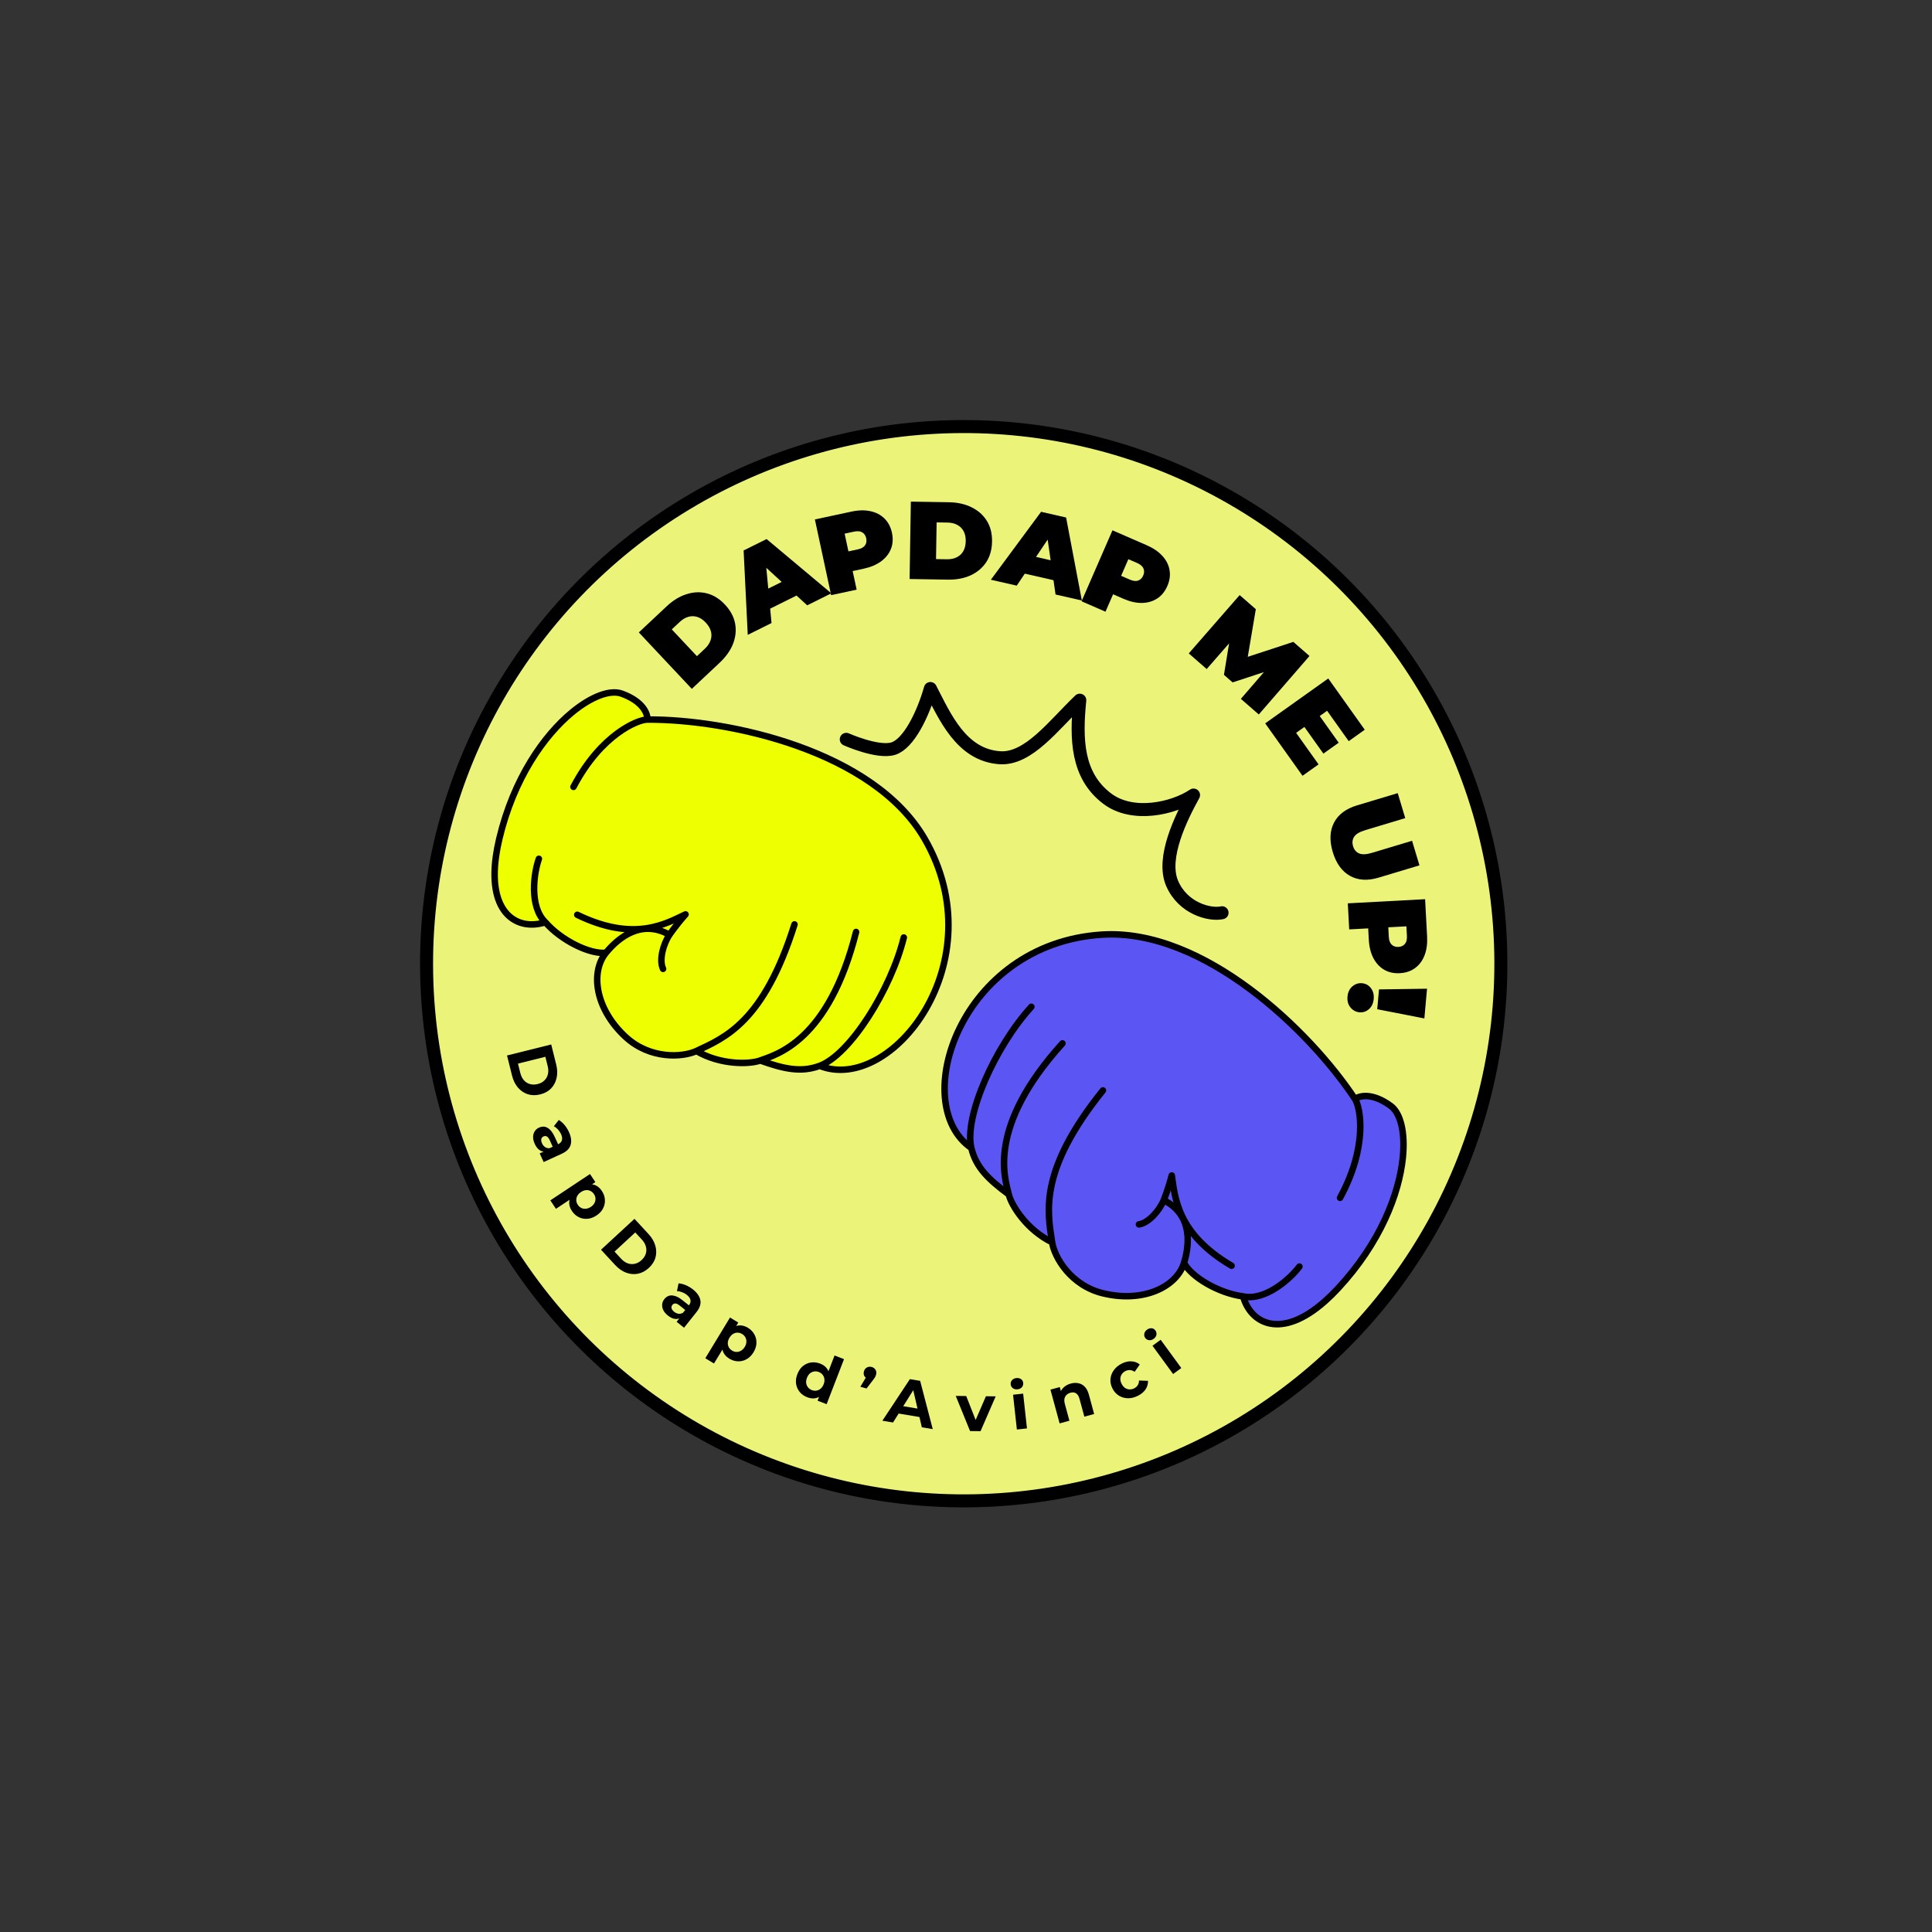 <svg width="297" height="297" viewBox="0 0 297 297" fill="none" xmlns="http://www.w3.org/2000/svg">
<rect x="0" y="0" width="297" height="297" fill="#333333" stroke="none"/>
<circle cx="148.149" cy="148.149" r="82.575" transform="rotate(58.854 148.149 148.149)" fill="#EBF479" stroke="black" stroke-width="2"/>
<path d="M126.011 163.848C137.014 168.245 153.097 147.857 142.139 128.94C134.287 115.387 112.022 110.548 99.514 110.615C99.587 109.785 98.898 107.825 95.554 106.625C93.834 106.007 90.983 107.003 87.962 109.489C83.639 113.045 78.967 119.651 76.756 128.946C76.526 129.912 76.355 130.818 76.238 131.666C74.999 140.589 79.653 143.131 83.834 141.773C86.309 144.609 90.724 146.748 93.159 146.461C90.756 149.4 91.438 155.011 96.157 159.389C99.933 162.891 104.964 162.551 107.058 161.569C110.771 163.743 115.23 163.629 116.87 163.025C120.532 164.34 123.16 164.907 126.011 163.848Z" fill="#EDFF00"/>
<path d="M88.159 120.964C92.411 112.876 98.056 110.623 99.514 110.615M126.011 163.848C137.014 168.245 153.097 147.857 142.139 128.94C134.287 115.387 112.022 110.548 99.514 110.615M126.011 163.848C123.16 164.907 120.532 164.34 116.87 163.025M126.011 163.848C130.678 162.114 136.96 152.126 138.938 144.115M116.87 163.025C119.33 162.12 127.363 160.084 131.602 143.27M116.87 163.025C115.23 163.629 110.771 163.743 107.058 161.569M107.058 161.569C111.38 159.544 117.397 157.177 122.134 142.107M107.058 161.569C104.964 162.551 99.933 162.891 96.157 159.389C91.438 155.011 90.756 149.4 93.159 146.461M93.159 146.461C95.082 144.11 98.619 141.267 102.912 143.703M93.159 146.461C90.724 146.748 86.309 144.609 83.834 141.773M102.912 143.703C101.945 145.145 101.291 147.592 101.931 148.941M102.912 143.703C102.912 143.703 103.879 142.261 105.387 140.566C102.415 141.959 97.538 144.904 88.739 140.627M82.84 132.024C82.058 134.202 81.331 139.358 83.834 141.773M99.514 110.615C99.587 109.785 98.898 107.825 95.554 106.625C93.834 106.007 90.983 107.003 87.962 109.489C83.639 113.045 78.967 119.651 76.756 128.946C76.526 129.912 76.355 130.818 76.238 131.666C74.999 140.589 79.653 143.131 83.834 141.773" stroke="black" stroke-linecap="round" stroke-linejoin="round"/>
<path d="M149.317 176.474C139.549 169.765 147.575 145.068 169.392 143.677C185.024 142.681 201.412 158.511 208.302 168.951C208.951 168.429 210.964 167.914 213.819 170.028C215.287 171.116 216.042 174.04 215.653 177.933C215.096 183.503 212.197 191.056 205.694 198.056C205.018 198.784 204.36 199.429 203.719 199.998C196.986 205.983 192.288 203.523 191.096 199.293C187.363 198.809 183.133 196.325 182.018 194.141C180.909 197.771 175.864 200.32 169.602 198.826C164.593 197.631 162.082 193.258 161.736 190.972C157.867 189.09 155.485 185.318 155.076 183.619C151.95 181.304 150.019 179.434 149.317 176.474Z" fill="#5B56F3"/>
<path d="M206 184.141C210.365 176.113 209.105 170.168 208.302 168.951M149.317 176.474C139.549 169.765 147.575 145.068 169.392 143.677C185.024 142.681 201.412 158.511 208.302 168.951M149.317 176.474C150.019 179.434 151.95 181.304 155.076 183.619M149.317 176.474C148.167 171.63 152.986 160.859 158.55 154.766M155.076 183.619C154.464 181.071 151.696 173.26 163.326 160.398M155.076 183.619C155.485 185.318 157.867 189.09 161.736 190.972M161.736 190.972C161.021 186.252 159.648 179.934 169.551 167.626M161.736 190.972C162.082 193.258 164.593 197.631 169.602 198.826C175.864 200.32 180.909 197.771 182.018 194.141M182.018 194.141C182.906 191.236 183.306 186.716 178.897 184.498M182.018 194.141C183.133 196.325 187.363 198.809 191.096 199.293M178.897 184.498C178.235 186.103 176.563 188.006 175.086 188.223M178.897 184.498C178.897 184.498 179.559 182.893 180.131 180.698C180.623 183.943 180.882 189.634 189.326 194.577M199.755 194.706C198.378 196.565 194.494 200.033 191.096 199.293M208.302 168.951C208.951 168.429 210.964 167.914 213.819 170.028C215.287 171.116 216.042 174.04 215.653 177.933C215.096 183.503 212.197 191.056 205.694 198.056C205.018 198.784 204.36 199.429 203.719 199.998C196.986 205.983 192.288 203.523 191.096 199.293" stroke="black" stroke-linecap="round" stroke-linejoin="round"/>
<path d="M130.095 113.656C130.095 113.656 134.933 115.818 137.314 115.084C139.692 114.35 141.899 109.802 143.023 105.843C145.233 110.113 147.76 116.079 153.692 116.483C158.11 116.784 161.966 111.482 165.992 107.637C165.389 113.65 165.532 119.212 170.185 122.754C174.108 125.74 180.386 124.301 183.48 122.221C181.593 125.646 178.508 131.844 180.179 135.777C181.833 139.67 185.998 140.733 187.862 140.312" stroke="black" stroke-width="2" stroke-linecap="round" stroke-linejoin="round"/>
<path d="M106.35 105.897L98.206 97.22L102.483 93.207C103.45 92.299 104.468 91.678 105.537 91.343C106.598 91 107.637 90.957 108.656 91.213C109.674 91.47 110.602 92.045 111.439 92.937C112.285 93.838 112.807 94.809 113.007 95.849C113.198 96.882 113.093 97.921 112.691 98.966C112.282 100.004 111.593 100.976 110.626 101.884L106.35 105.897ZM107.135 100.871L108.362 99.719C108.775 99.331 109.061 98.915 109.219 98.471C109.386 98.02 109.413 97.559 109.299 97.091C109.178 96.614 108.908 96.152 108.489 95.706C108.078 95.268 107.642 94.978 107.182 94.835C106.721 94.692 106.26 94.689 105.799 94.827C105.346 94.957 104.913 95.216 104.499 95.604L103.272 96.755L107.135 100.871Z" fill="black"/>
<path d="M114.95 97.594L114.313 84.622L117.845 82.867L127.799 91.209L124.085 93.055L116.196 85.812L117.597 85.117L118.604 95.778L114.95 97.594ZM116.798 94.359L116.426 91.317L121.328 88.881L123.527 91.016L116.798 94.359Z" fill="black"/>
<path d="M127.767 91.488L125.27 79.853L130.871 78.651C131.957 78.418 132.932 78.394 133.795 78.58C134.669 78.763 135.393 79.141 135.968 79.713C136.54 80.274 136.923 81.003 137.116 81.901C137.308 82.799 137.259 83.621 136.967 84.367C136.675 85.114 136.169 85.755 135.45 86.292C134.739 86.816 133.841 87.194 132.755 87.427L129.331 88.162L130.716 86.109L131.69 90.646L127.767 91.488ZM130.809 86.541L128.682 85.137L131.857 84.456C132.4 84.339 132.772 84.132 132.975 83.833C133.188 83.532 133.25 83.171 133.16 82.75C133.069 82.329 132.865 82.025 132.547 81.838C132.24 81.649 131.814 81.613 131.271 81.73L128.097 82.411L129.46 80.258L130.809 86.541Z" fill="black"/>
<path d="M139.83 89.011L140.023 77.113L145.887 77.208C147.213 77.229 148.376 77.492 149.377 77.996C150.378 78.488 151.154 79.18 151.706 80.073C152.259 80.966 152.525 82.025 152.505 83.249C152.485 84.484 152.185 85.545 151.603 86.431C151.023 87.305 150.224 87.978 149.207 88.449C148.191 88.909 147.02 89.128 145.694 89.106L139.83 89.011ZM143.892 85.949L145.575 85.976C146.142 85.985 146.636 85.885 147.059 85.677C147.493 85.469 147.833 85.157 148.077 84.741C148.322 84.314 148.45 83.795 148.46 83.183C148.469 82.583 148.359 82.071 148.127 81.648C147.896 81.225 147.567 80.902 147.14 80.68C146.724 80.457 146.233 80.342 145.666 80.333L143.984 80.305L143.892 85.949Z" fill="black"/>
<path d="M152.322 89.121L160.043 78.677L163.888 79.555L166.31 92.315L162.266 91.391L160.746 80.791L162.271 81.139L156.3 90.029L152.322 89.121ZM155.8 87.787L157.438 85.197L162.775 86.415L163.126 89.46L155.8 87.787Z" fill="black"/>
<path d="M166.265 92.434L171.016 81.524L176.269 83.811C177.287 84.255 178.093 84.803 178.686 85.457C179.289 86.115 179.658 86.844 179.791 87.644C179.93 88.434 179.816 89.249 179.449 90.091C179.083 90.933 178.563 91.572 177.891 92.008C177.219 92.445 176.434 92.672 175.537 92.689C174.654 92.7 173.704 92.484 172.685 92.041L169.474 90.643L171.797 89.781L169.944 94.036L166.265 92.434ZM171.62 90.186L170.71 87.806L173.687 89.102C174.196 89.324 174.62 89.373 174.958 89.248C175.307 89.128 175.568 88.871 175.74 88.476C175.912 88.081 175.923 87.715 175.773 87.378C175.633 87.045 175.309 86.768 174.8 86.546L171.823 85.25L174.186 84.295L171.62 90.186Z" fill="black"/>
<path d="M182.746 100.449L190.567 91.48L193.053 93.647L191.535 102.631L190.228 101.492L198.819 98.675L201.304 100.843L193.509 109.834L190.754 107.432L194.93 102.592L195.365 102.972L189.485 104.904L188.153 103.742L189.164 97.564L189.702 98.034L185.501 102.851L182.746 100.449Z" fill="black"/>
<path d="M202.718 109.853L205.794 114.174L203.439 115.85L200.363 111.529L202.718 109.853ZM199.247 112.658L202.698 117.505L200.232 119.26L194.495 111.2L204.189 104.299L209.799 112.179L207.334 113.934L204.011 109.266L199.247 112.658Z" fill="black"/>
<path d="M204.882 130.983C204.356 129.236 204.419 127.732 205.069 126.471C205.719 125.21 206.897 124.323 208.601 123.811L214.868 121.925L216.024 125.767L209.87 127.618C209.002 127.88 208.431 128.223 208.156 128.649C207.893 129.071 207.841 129.548 208.001 130.08C208.164 130.623 208.471 130.992 208.92 131.188C209.384 131.392 210.05 131.363 210.918 131.102L217.072 129.251L218.208 133.028L211.94 134.913C210.236 135.426 208.765 135.336 207.527 134.643C206.289 133.95 205.408 132.73 204.882 130.983Z" fill="black"/>
<path d="M207.194 138.867L219.077 138.23L219.383 143.951C219.443 145.06 219.313 146.026 218.994 146.849C218.675 147.683 218.188 148.339 217.533 148.817C216.889 149.294 216.108 149.557 215.192 149.606C214.275 149.655 213.471 149.477 212.78 149.072C212.088 148.666 211.534 148.066 211.117 147.271C210.712 146.487 210.48 145.54 210.42 144.431L210.233 140.934L212.043 142.625L207.409 142.873L207.194 138.867ZM211.602 142.648L213.323 140.769L213.496 144.011C213.526 144.566 213.672 144.966 213.935 145.213C214.199 145.472 214.545 145.589 214.975 145.566C215.405 145.543 215.738 145.389 215.972 145.104C216.207 144.831 216.31 144.417 216.28 143.862L216.107 140.62L218.018 142.305L211.602 142.648Z" fill="black"/>
<path d="M211.99 152.098L219.373 151.992L218.963 156.563L211.717 155.145L211.99 152.098ZM207.147 153.199C207.205 152.545 207.451 152.026 207.883 151.644C208.327 151.263 208.826 151.097 209.379 151.147C209.943 151.197 210.399 151.449 210.745 151.901C211.091 152.353 211.235 152.906 211.176 153.561C211.117 154.227 210.877 154.746 210.456 155.118C210.035 155.501 209.542 155.667 208.978 155.617C208.425 155.567 207.964 155.315 207.595 154.861C207.236 154.419 207.087 153.865 207.147 153.199Z" fill="black"/>
<path d="M77.944 162.255L84.737 160.563L85.505 163.649C85.689 164.386 85.709 165.072 85.564 165.706C85.426 166.338 85.144 166.875 84.719 167.318C84.293 167.76 83.734 168.068 83.042 168.24C82.356 168.411 81.718 168.402 81.128 168.212C80.545 168.021 80.041 167.679 79.616 167.187C79.198 166.694 78.897 166.078 78.713 165.341L77.944 162.255ZM79.626 163.505L79.984 164.941C80.097 165.394 80.278 165.765 80.529 166.053C80.787 166.346 81.098 166.543 81.46 166.645C81.823 166.754 82.219 166.755 82.646 166.649C83.079 166.541 83.428 166.355 83.692 166.09C83.963 165.829 84.141 165.51 84.226 165.132C84.318 164.759 84.308 164.345 84.195 163.893L83.838 162.457L79.626 163.505Z" fill="black"/>
<path d="M82.965 177.311L83.919 176.873L84.087 176.687L85.796 175.903C86.099 175.764 86.292 175.562 86.375 175.296C86.462 175.037 86.418 174.716 86.243 174.334C86.123 174.074 85.963 173.836 85.761 173.62C85.568 173.408 85.362 173.246 85.142 173.134L85.9 172.17C86.21 172.351 86.502 172.606 86.778 172.934C87.053 173.263 87.279 173.621 87.457 174.009C87.799 174.754 87.888 175.413 87.726 175.987C87.563 176.56 87.109 177.017 86.364 177.359L83.573 178.638L82.965 177.311ZM82.209 175.853C82.034 175.471 81.947 175.115 81.949 174.784C81.958 174.45 82.041 174.159 82.198 173.911C82.356 173.663 82.574 173.475 82.853 173.347C83.144 173.214 83.43 173.167 83.712 173.206C83.997 173.251 84.271 173.401 84.534 173.654C84.803 173.905 85.051 174.279 85.279 174.776L85.875 176.076L85.047 176.455L84.522 175.31C84.37 174.976 84.21 174.771 84.042 174.694C83.877 174.623 83.713 174.625 83.55 174.699C83.368 174.783 83.254 174.919 83.209 175.109C83.173 175.301 83.212 175.522 83.326 175.77C83.434 176.007 83.586 176.194 83.781 176.332C83.982 176.467 84.211 176.527 84.468 176.512L83.914 177.03C83.551 177.071 83.226 176.993 82.937 176.795C82.649 176.598 82.406 176.284 82.209 175.853Z" fill="black"/>
<path d="M87.911 186.149C87.66 185.772 87.524 185.386 87.502 184.992C87.481 184.598 87.586 184.208 87.817 183.822C88.058 183.438 88.44 183.073 88.962 182.726C89.489 182.375 89.972 182.163 90.411 182.088C90.849 182.012 91.246 182.061 91.6 182.234C91.955 182.406 92.263 182.69 92.525 183.084C92.806 183.506 92.959 183.948 92.986 184.41C93.022 184.875 92.933 185.318 92.718 185.741C92.506 186.17 92.167 186.539 91.701 186.849C91.229 187.163 90.754 187.334 90.277 187.363C89.804 187.397 89.36 187.307 88.946 187.094C88.536 186.886 88.191 186.572 87.911 186.149ZM84.602 184.53L90.699 180.479L91.523 181.721L90.607 182.329L89.258 183.19L87.989 184.153L85.465 185.829L84.602 184.53ZM88.827 185.216C88.971 185.433 89.149 185.591 89.359 185.691C89.573 185.797 89.805 185.839 90.055 185.817C90.314 185.797 90.571 185.703 90.827 185.533C91.088 185.36 91.275 185.159 91.388 184.932C91.505 184.71 91.556 184.48 91.541 184.242C91.531 184.009 91.454 183.784 91.31 183.567C91.166 183.351 90.987 183.19 90.772 183.084C90.558 182.978 90.326 182.936 90.076 182.958C89.827 182.98 89.571 183.077 89.311 183.251C89.055 183.42 88.866 183.618 88.744 183.843C88.627 184.065 88.576 184.295 88.59 184.534C88.604 184.772 88.684 185 88.827 185.216Z" fill="black"/>
<path d="M92.394 192.117L97.536 187.367L99.694 189.703C100.21 190.261 100.557 190.853 100.735 191.478C100.918 192.098 100.929 192.705 100.769 193.298C100.609 193.891 100.267 194.429 99.743 194.913C99.224 195.393 98.66 195.691 98.051 195.809C97.448 195.922 96.841 195.865 96.232 195.638C95.628 195.406 95.068 195.011 94.552 194.453L92.394 192.117ZM94.471 192.405L95.475 193.492C95.792 193.835 96.129 194.072 96.487 194.204C96.855 194.337 97.222 194.36 97.588 194.276C97.959 194.196 98.307 194.007 98.63 193.708C98.958 193.405 99.174 193.074 99.278 192.715C99.391 192.356 99.394 191.991 99.286 191.619C99.187 191.247 98.98 190.889 98.663 190.547L97.658 189.459L94.471 192.405Z" fill="black"/>
<path d="M104.013 203.199L104.667 202.377L104.732 202.135L105.903 200.665C106.111 200.404 106.192 200.136 106.146 199.861C106.106 199.591 105.922 199.325 105.593 199.063C105.369 198.884 105.119 198.744 104.841 198.643C104.574 198.54 104.316 198.489 104.07 198.488L104.311 197.287C104.669 197.308 105.045 197.403 105.439 197.572C105.833 197.741 106.197 197.958 106.53 198.224C107.172 198.735 107.549 199.283 107.663 199.867C107.777 200.452 107.578 201.065 107.067 201.707L105.155 204.108L104.013 203.199ZM102.68 202.239C102.351 201.978 102.113 201.699 101.966 201.402C101.823 201.101 101.765 200.804 101.794 200.511C101.822 200.218 101.932 199.952 102.123 199.712C102.322 199.462 102.557 199.291 102.826 199.198C103.101 199.11 103.413 199.12 103.762 199.228C104.115 199.33 104.505 199.551 104.933 199.892L106.052 200.783L105.485 201.495L104.499 200.71C104.212 200.481 103.977 200.37 103.792 200.377C103.613 200.388 103.468 200.464 103.356 200.604C103.231 200.761 103.191 200.934 103.237 201.123C103.291 201.312 103.425 201.491 103.639 201.661C103.842 201.823 104.062 201.922 104.299 201.956C104.539 201.986 104.771 201.936 104.993 201.807L104.733 202.519C104.428 202.72 104.102 202.797 103.755 202.751C103.409 202.705 103.05 202.534 102.68 202.239Z" fill="black"/>
<path d="M112.108 208.857C111.72 208.622 111.433 208.331 111.246 207.984C111.059 207.636 110.989 207.239 111.034 206.791C111.089 206.34 111.279 205.847 111.604 205.312C111.933 204.77 112.279 204.372 112.644 204.118C113.009 203.864 113.389 203.739 113.783 203.745C114.178 203.75 114.577 203.876 114.982 204.121C115.415 204.384 115.742 204.719 115.963 205.126C116.193 205.531 116.301 205.97 116.286 206.445C116.276 206.922 116.127 207.401 115.836 207.879C115.542 208.364 115.185 208.721 114.766 208.949C114.352 209.182 113.912 209.289 113.447 209.272C112.988 209.258 112.541 209.12 112.108 208.857ZM108.424 208.798L112.222 202.54L113.496 203.313L112.925 204.253L112.069 205.606L111.33 207.017L109.758 209.607L108.424 208.798ZM112.541 207.623C112.763 207.758 112.991 207.826 113.224 207.827C113.463 207.832 113.691 207.771 113.908 207.645C114.134 207.517 114.326 207.322 114.485 207.06C114.648 206.792 114.732 206.531 114.738 206.277C114.749 206.027 114.698 205.797 114.584 205.587C114.475 205.381 114.309 205.21 114.087 205.075C113.865 204.94 113.634 204.871 113.395 204.866C113.156 204.861 112.928 204.922 112.712 205.048C112.495 205.174 112.305 205.371 112.143 205.638C111.984 205.901 111.897 206.16 111.882 206.416C111.87 206.666 111.922 206.896 112.036 207.106C112.151 207.316 112.319 207.488 112.541 207.623Z" fill="black"/>
<path d="M124.089 214.792C123.617 214.609 123.231 214.339 122.934 213.981C122.638 213.617 122.453 213.199 122.378 212.727C122.309 212.257 122.376 211.761 122.578 211.239C122.782 210.71 123.067 210.295 123.434 209.993C123.806 209.694 124.223 209.512 124.684 209.447C125.145 209.382 125.612 209.441 126.085 209.624C126.508 209.787 126.842 210.023 127.087 210.332C127.332 210.641 127.468 211.019 127.496 211.466C127.524 211.912 127.423 212.431 127.195 213.022C126.97 213.606 126.698 214.059 126.381 214.38C126.067 214.694 125.715 214.884 125.326 214.948C124.943 215.014 124.531 214.962 124.089 214.792ZM124.802 213.695C125.038 213.786 125.275 213.813 125.511 213.776C125.747 213.738 125.96 213.638 126.151 213.476C126.351 213.31 126.506 213.084 126.617 212.798C126.73 212.506 126.767 212.234 126.728 211.984C126.695 211.735 126.604 211.518 126.454 211.331C126.305 211.145 126.112 211.006 125.876 210.915C125.633 210.821 125.394 210.793 125.158 210.831C124.922 210.868 124.705 210.967 124.508 211.126C124.316 211.288 124.164 211.516 124.051 211.808C123.941 212.094 123.901 212.364 123.931 212.619C123.97 212.87 124.064 213.088 124.214 213.275C124.364 213.461 124.56 213.601 124.802 213.695ZM125.685 215.322L126.082 214.296L126.686 212.814L127.165 211.295L128.293 208.375L129.748 208.937L127.075 215.859L125.685 215.322Z" fill="black"/>
<path d="M132.257 213.184L133.536 211.048L133.504 211.984C133.228 211.907 133.022 211.764 132.887 211.553C132.76 211.338 132.736 211.089 132.815 210.806C132.892 210.53 133.043 210.333 133.269 210.216C133.497 210.093 133.743 210.068 134.007 210.141C134.276 210.216 134.474 210.365 134.599 210.586C134.726 210.802 134.751 211.047 134.674 211.323C134.651 211.407 134.621 211.489 134.585 211.569C134.557 211.644 134.509 211.731 134.44 211.829C134.378 211.929 134.283 212.059 134.156 212.217L133.211 213.449L132.257 213.184Z" fill="black"/>
<path d="M135.645 218.403L139.874 212.011L141.452 212.275L143.388 219.694L141.711 219.414L140.203 212.898L140.834 213.003L137.283 218.676L135.645 218.403ZM137.431 217.18L138.057 216.037L141.608 216.629L141.84 217.915L137.431 217.18Z" fill="black"/>
<path d="M149.126 219.994L146.924 214.589L148.534 214.607L150.364 219.257L149.564 219.248L151.564 214.64L153.064 214.656L150.736 220.011L149.126 219.994Z" fill="black"/>
<path d="M156.322 219.755L155.734 214.407L157.285 214.237L157.873 219.585L156.322 219.755ZM156.428 213.576C156.143 213.608 155.902 213.55 155.705 213.404C155.508 213.258 155.396 213.063 155.369 212.818C155.342 212.572 155.409 212.357 155.569 212.172C155.73 211.986 155.953 211.878 156.238 211.847C156.523 211.816 156.764 211.87 156.96 212.009C157.156 212.142 157.267 212.331 157.294 212.576C157.322 212.834 157.256 213.06 157.096 213.251C156.942 213.436 156.719 213.544 156.428 213.576Z" fill="black"/>
<path d="M164.615 212.687C165.027 212.575 165.417 212.559 165.784 212.638C166.155 212.71 166.481 212.891 166.76 213.181C167.038 213.465 167.248 213.871 167.392 214.398L168.2 217.37L166.695 217.78L165.949 215.039C165.836 214.621 165.658 214.338 165.418 214.189C165.183 214.038 164.899 214.009 164.564 214.1C164.326 214.164 164.125 214.274 163.96 214.43C163.799 214.577 163.693 214.768 163.639 215.004C163.592 215.238 163.613 215.516 163.7 215.837L164.398 218.404L162.893 218.813L161.481 213.622L162.919 213.231L163.31 214.669L162.921 214.308C163.014 213.91 163.208 213.57 163.505 213.289C163.801 213.008 164.172 212.807 164.615 212.687Z" fill="black"/>
<path d="M174.935 214.567C174.417 214.827 173.902 214.955 173.393 214.95C172.88 214.939 172.413 214.804 171.992 214.545C171.577 214.283 171.25 213.914 171.011 213.438C170.769 212.955 170.668 212.472 170.709 211.989C170.753 211.497 170.925 211.045 171.225 210.633C171.523 210.215 171.931 209.876 172.449 209.616C172.955 209.362 173.45 209.248 173.933 209.274C174.413 209.294 174.841 209.456 175.217 209.759L174.428 210.883C174.189 210.719 173.947 210.632 173.703 210.62C173.464 210.606 173.235 210.654 173.014 210.764C172.776 210.884 172.588 211.045 172.452 211.248C172.315 211.451 172.239 211.68 172.225 211.933C172.216 212.183 172.282 212.449 172.423 212.729C172.563 213.009 172.737 213.22 172.943 213.363C173.155 213.503 173.383 213.578 173.627 213.59C173.872 213.601 174.113 213.547 174.352 213.428C174.572 213.317 174.749 213.165 174.883 212.971C175.02 212.768 175.092 212.519 175.101 212.223L176.478 212.27C176.494 212.747 176.368 213.187 176.1 213.59C175.83 213.987 175.441 214.313 174.935 214.567Z" fill="black"/>
<path d="M180.339 211.224L177.166 206.879L178.426 205.959L181.598 210.304L180.339 211.224ZM177.354 205.813C177.122 205.982 176.884 206.053 176.641 206.024C176.397 205.996 176.203 205.882 176.057 205.683C175.912 205.484 175.862 205.264 175.91 205.023C175.957 204.782 176.096 204.577 176.327 204.408C176.559 204.239 176.795 204.166 177.034 204.189C177.27 204.207 177.461 204.315 177.606 204.515C177.76 204.724 177.815 204.953 177.771 205.199C177.73 205.436 177.59 205.64 177.354 205.813Z" fill="black"/>
</svg>
